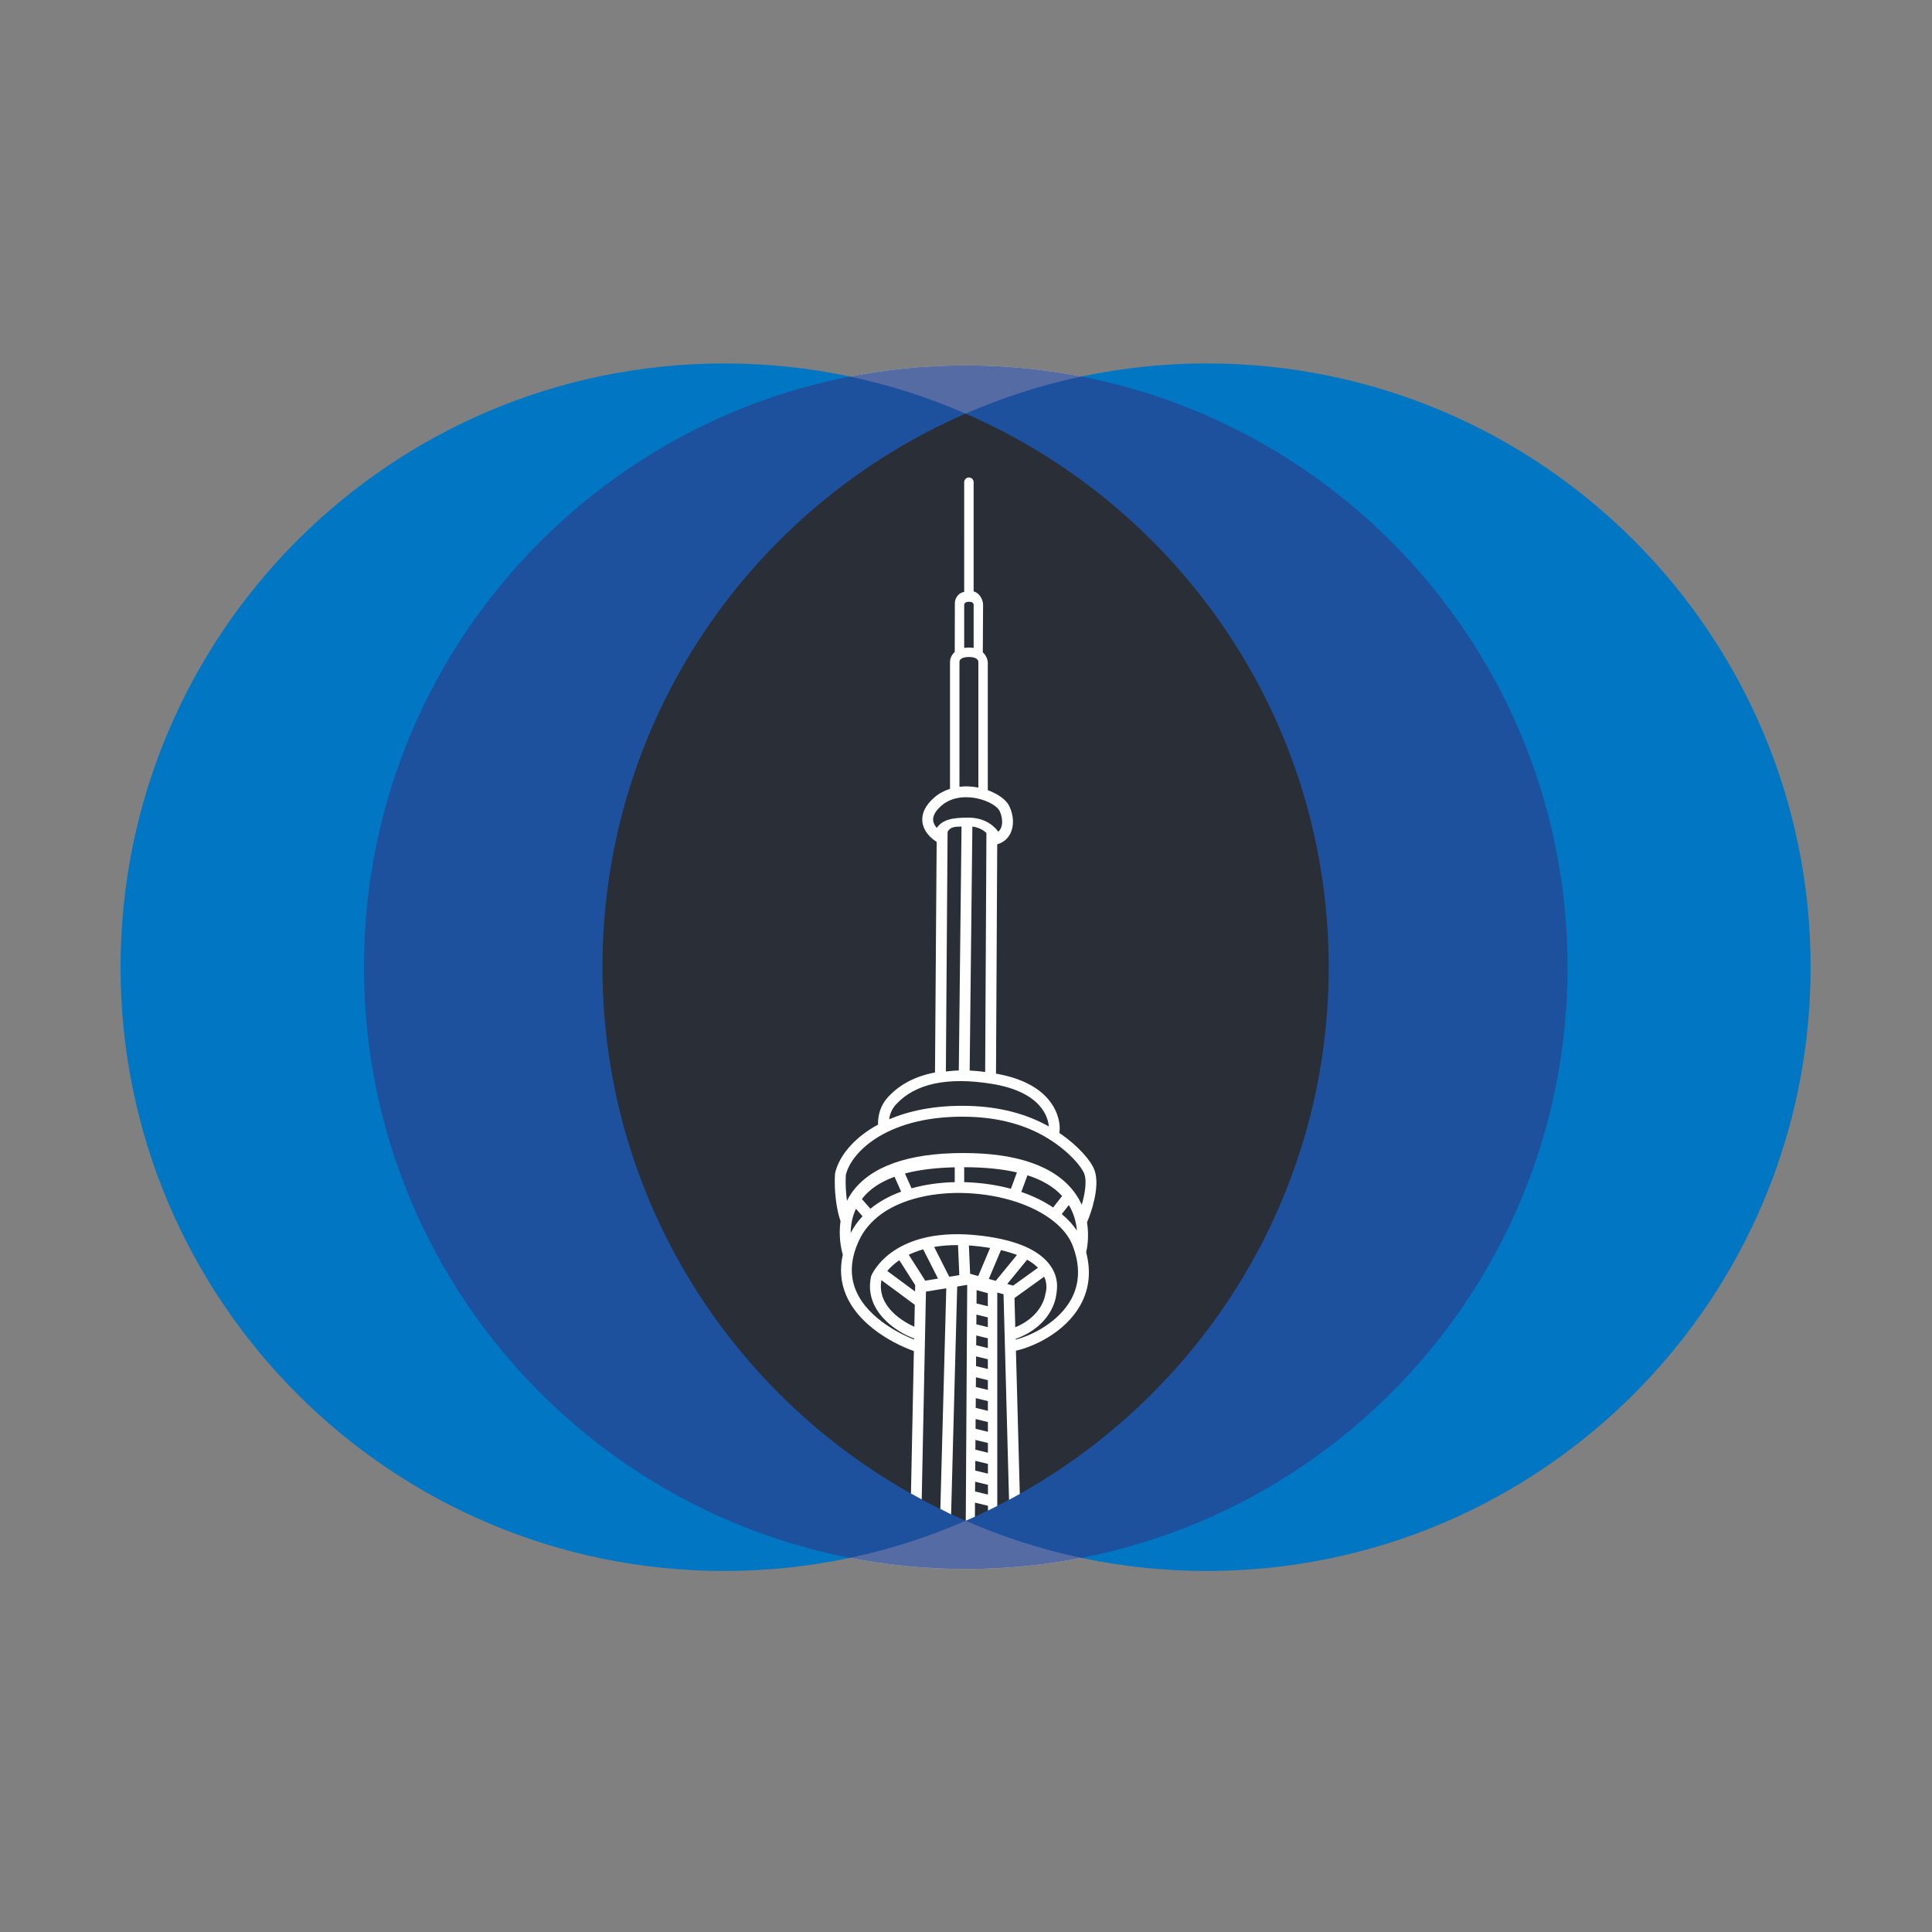 <?xml version="1.0" encoding="UTF-8" standalone="no"?>
<svg
   xmlns:dc="http://purl.org/dc/elements/1.1/"
   xmlns:cc="http://creativecommons.org/ns#"
   xmlns:rdf="http://www.w3.org/1999/02/22-rdf-syntax-ns#"
   xmlns:svg="http://www.w3.org/2000/svg"
   xmlns="http://www.w3.org/2000/svg"
   viewBox="0 0 1333.333 1333.333"
   height="1333.333"
   width="1333.333"
   xml:space="preserve"
   id="svg2"
   version="1.1"><rect x="0" y="0" width="1333.333" height="1333.333" fill="#808080" stroke="none"/><defs
     id="defs6"><clipPath
       id="clipPath18"
       clipPathUnits="userSpaceOnUse"><path
         id="path16"
         d="M 0,1000 H 1000 V 0 H 0 Z" /></clipPath><clipPath
       id="clipPath26"
       clipPathUnits="userSpaceOnUse"><path
         id="path24"
         d="M 188.427,811.073 H 811.573 V 187.927 H 188.427 Z" /></clipPath><clipPath
       id="clipPath42"
       clipPathUnits="userSpaceOnUse"><path
         id="path40"
         d="M 0,1000 H 1000 V 0 H 0 Z" /></clipPath><clipPath
       id="clipPath54"
       clipPathUnits="userSpaceOnUse"><path
         id="path52"
         d="M 0,1000 H 1000 V 0 H 0 Z" /></clipPath><clipPath
       id="clipPath62"
       clipPathUnits="userSpaceOnUse"><path
         id="path60"
         d="M 188.427,811.073 H 811.573 V 187.927 H 188.427 Z" /></clipPath><clipPath
       id="clipPath78"
       clipPathUnits="userSpaceOnUse"><path
         id="path76"
         d="M 0,1000 H 1000 V 0 H 0 Z" /></clipPath><clipPath
       id="clipPath90"
       clipPathUnits="userSpaceOnUse"><path
         id="path88"
         d="M 0,1000 H 1000 V 0 H 0 Z" /></clipPath></defs><g
     transform="matrix(1.333,0,0,-1.333,0,1333.333)"
     id="g10"><g
       id="g12"><g
         clip-path="url(#clipPath18)"
         id="g14"><g
           id="g20"><g
             id="g22" /><g
             id="g34"><g
               style="opacity:0.75"
               id="g32"
               clip-path="url(#clipPath26)"><g
                 id="g30"
                 transform="translate(188.427,499.5)"><path
                   id="path28"
                   style="fill:#ffffff;fill-opacity:1;fill-rule:nonzero;stroke:none"
                   d="m 0,0 c 0,-172.077 139.496,-311.573 311.573,-311.573 172.077,0 311.573,139.496 311.573,311.573 0,172.077 -139.496,311.573 -311.573,311.573 C 139.496,311.573 0,172.077 0,0" /></g></g></g></g></g></g><g
       id="g36"><g
         clip-path="url(#clipPath42)"
         id="g38"><g
           transform="translate(624.828,812.083)"
           id="g44"><path
             id="path46"
             style="fill:#0176c3;fill-opacity:1;fill-rule:nonzero;stroke:none"
             d="M 0,0 C -44.414,0 -86.653,-9.283 -124.914,-25.983 -163.175,-9.283 -205.414,0 -249.828,0 c -172.635,0 -312.584,-139.948 -312.584,-312.583 0,-172.635 139.949,-312.584 312.584,-312.584 44.414,0 86.653,9.283 124.914,25.983 38.261,-16.7 80.5,-25.983 124.914,-25.983 172.635,0 312.584,139.949 312.584,312.584 C 312.584,-139.948 172.635,0 0,0" /></g></g></g><g
       id="g48"><g
         clip-path="url(#clipPath54)"
         id="g50"><g
           id="g56"><g
             id="g58" /><g
             id="g70"><g
               style="opacity:0.75"
               id="g68"
               clip-path="url(#clipPath62)"><g
                 id="g66"
                 transform="translate(188.427,499.5)"><path
                   id="path64"
                   style="fill:#274490;fill-opacity:1;fill-rule:nonzero;stroke:none"
                   d="m 0,0 c 0,-172.077 139.496,-311.573 311.573,-311.573 172.077,0 311.573,139.496 311.573,311.573 0,172.077 -139.496,311.573 -311.573,311.573 C 139.496,311.573 0,172.077 0,0" /></g></g></g></g></g></g><g
       id="g72"><g
         clip-path="url(#clipPath78)"
         id="g74"><g
           transform="translate(499.914,786.11)"
           id="g80"><path
             id="path82"
             style="fill:#292e37;fill-opacity:1;fill-rule:nonzero;stroke:none"
             d="m 0,0 c -110.642,-48.171 -187.997,-158.357 -187.997,-286.605 0,-128.248 77.355,-238.435 187.997,-286.605 110.643,48.17 187.998,158.357 187.998,286.605 C 187.998,-158.357 110.643,-48.171 0,0" /></g></g></g><g
       id="g84"><g
         clip-path="url(#clipPath90)"
         id="g86"><g
           transform="translate(554.585,327.604)"
           id="g92"><path
             id="path94"
             style="fill:#ffffff;fill-opacity:1;fill-rule:nonzero;stroke:none"
             d="m 0,0 c -6.41,-11.798 -20.312,-18.791 -28.771,-20.889 l -0.012,0.368 0.553,0.207 c 17.378,6.475 20.056,19.671 20.398,21.998 0.166,1.622 1.945,7.834 -2.182,14.562 -5.348,8.724 -17.555,14.314 -36.271,16.609 -45.758,5.624 -56.75,-19.602 -57.194,-20.678 l -0.152,-0.481 c -3.797,-17.594 12.914,-28.624 22.306,-32.01 l -0.008,-0.55 c -4.48,1.739 -23.657,9.956 -30.108,25.366 -3.355,8.015 -2.747,16.889 1.808,26.376 1.921,4.006 4.595,7.395 7.759,10.299 l 1.632,1.427 -0.011,0.018 c 11.975,9.782 30.275,12.988 45.92,12.33 18.208,-0.748 34.514,-6.187 44.876,-14.304 L -8.971,40.27 C -4.363,36.558 -0.979,32.309 0.778,27.701 4.697,17.473 4.433,8.15 0,0 m -49.766,-99.524 0.039,5.042 6.621,-1.608 0.002,-5.049 z m 0.743,97.342 0.054,6.882 5.797,-1.565 0.006,-6.74 z m -0.081,-10.812 0.041,5.04 5.903,-1.437 0.003,-5.048 z m -0.084,-10.818 0.039,5.042 5.992,-1.455 0.006,-5.051 z m -0.082,-10.816 0.04,5.039 6.079,-1.475 0.005,-5.049 z m -0.084,-10.815 0.04,5.039 6.171,-1.499 0.004,-5.049 z m -0.081,-10.81 0.039,5.036 6.263,-1.523 0.006,-5.046 z m -0.085,-10.825 0.043,5.046 6.353,-1.539 0.003,-5.055 z m -0.081,-10.81 0.039,5.04 6.441,-1.568 0.006,-5.046 z m 6.492,-12.411 -6.573,1.593 0.039,5.04 6.534,-1.587 z m -15.486,118.328 0.671,-15.56 -5.2,-0.845 -7.821,15.456 c 3.642,0.625 7.743,0.967 12.35,0.949 m 10.467,-16.011 -4.198,1.157 -0.634,14.656 c 1.923,-0.126 3.91,-0.298 5.986,-0.556 1.764,-0.216 3.402,-0.465 4.983,-0.733 z m 9.073,-2.492 -3.603,0.99 6.307,14.911 c 3.171,-0.745 5.903,-1.593 8.274,-2.509 z m 9.006,-2.473 -3.068,0.842 10.305,12.567 c 2.416,-1.352 4.255,-2.774 5.628,-4.159 z m 0.697,-6.434 15.381,11.063 c 2.02,-4.508 0.793,-8.268 0.74,-8.424 l -0.151,-0.661 c -0.055,-0.469 -1.481,-11.276 -15.56,-17.12 z m -46.412,8.952 0.168,0.109 -8.506,13.334 c 2.177,1.054 4.664,2.01 7.492,2.8 l 7.662,-15.136 z m -22.482,0.313 17.277,-12.763 -0.229,-11.39 c -5.181,2.354 -19.57,10.233 -17.048,24.153 m 9.267,10.311 8.215,-12.883 -0.065,-3.303 -14.396,10.633 c 1.44,1.697 3.475,3.66 6.246,5.553 m -27.717,44.029 c 2.84,12.408 22.536,31.364 63.703,30.234 15.81,-0.447 29.564,-4.204 40.879,-11.161 C -0.761,76.322 5.487,68.353 6.759,64.972 8.294,60.879 6.945,53.981 5.46,48.895 4.463,51.103 3.219,53.324 1.587,55.493 -8.34,68.698 -27.611,75.691 -55.708,75.691 h -0.253 c -28.769,0 -48.164,-7.155 -57.65,-20.555 -0.971,-1.373 -1.76,-2.771 -2.468,-4.168 -0.503,3.51 -0.86,8.023 -0.617,13.256 m 26,36.632 c 9.903,10.771 26.568,14.365 49.528,10.665 26.28,-4.234 29.276,-17.922 29.574,-22.057 -11.684,6.578 -25.519,10.172 -41.24,10.62 -18.367,0.525 -31.953,-2.903 -41.414,-6.924 0.27,2.07 1.096,5.025 3.552,7.696 m 26.703,141.151 v 0 c 1.349,2.446 3.453,2.686 7.219,2.711 L -58.19,118.425 c -2.31,-0.019 -4.538,-0.307 -6.691,-0.518 z m -3.216,13.493 c 6.375,5.594 15.003,4.535 18.414,3.815 6.248,-1.312 10.704,-4.335 11.721,-6.513 1.505,-3.224 1.736,-6.712 0.595,-9.1 -0.322,-0.671 -0.75,-1.218 -1.257,-1.668 -1.878,2.617 -6.512,7.307 -15.587,7.307 h -0.154 c -8.584,0 -13.127,-1.18 -16.141,-5.318 -0.878,1.016 -1.732,2.375 -1.854,3.976 -0.181,2.341 1.253,4.862 4.263,7.501 m 9.363,74.544 c 0.005,0.351 0.182,2.455 4.898,2.455 h 0.069 c 4.153,0 4.742,-1.768 4.817,-2.421 v -65.19 c -3.377,0.667 -6.673,0.802 -9.784,0.43 z m 2.447,29.327 c 0,0.76 0.387,1.699 2.49,1.717 0.435,0.002 2.299,0.046 2.401,-1.475 v -22.425 c -0.724,0.126 -1.506,0.204 -2.365,0.204 h -0.111 c -0.88,0 -1.678,-0.07 -2.415,-0.186 z m 4.23,-114.656 c 3.498,-0.455 5.827,-1.944 7.278,-3.348 l -0.652,-123.681 c -2.768,0.354 -5.436,0.583 -8.023,0.72 z M -1.217,48.762 c 2.752,-4.583 3.859,-9.256 4.18,-13.229 -1.975,2.948 -4.607,5.839 -7.834,8.559 z M -55.399,68.35 c 10.472,-0.019 19.578,-0.905 27.3,-2.703 l -3.1,-8.453 c -6.792,1.833 -14.435,3.035 -22.906,3.387 -0.426,0.015 -0.865,0.012 -1.294,0.027 z m -27.248,-10.93 -3.413,7.681 c 7.238,1.915 15.841,2.963 25.767,3.198 v -7.682 c -7.376,-0.159 -15.056,-1.151 -22.354,-3.197 m -25.713,-5.548 c 3.85,5.019 9.495,8.838 16.899,11.528 l 3.426,-7.709 c -5.841,-2.145 -11.289,-5.036 -15.922,-8.84 z m -5.146,-11.302 c 0.425,2.052 1.087,4.165 2.074,6.275 l 3.396,-3.88 c -2.394,-2.564 -4.464,-5.448 -6.134,-8.682 0.014,1.881 0.195,3.919 0.615,6.034 z m 87.694,14.968 3.168,8.634 C -15.008,61.727 -9.01,58.183 -4.691,53.447 L -9.35,47.494 c -4.591,3.11 -10.085,5.862 -16.462,8.044 M 8.195,39.821 8.958,41.709 c 0.667,1.649 6.398,16.359 3.068,25.243 -1.74,4.622 -8.101,12.294 -18.132,19.119 l 0.147,1.782 c 0.018,0.258 0.444,6.227 -3.808,12.829 -5.296,8.228 -15.128,13.631 -29.156,16.129 l 0.628,118.713 c 3.068,0.857 5.521,2.873 6.894,5.758 1.87,3.928 1.653,9.124 -0.578,13.903 -1.552,3.327 -5.823,6.421 -11.19,8.349 l -0.006,66.211 c -0.102,1.516 -0.839,3.588 -2.585,5.198 l 0.145,24.736 c -0.061,2.189 -1.451,5.799 -4.893,6.786 v 56.532 c 0,1.349 -1.094,2.445 -2.443,2.445 -1.353,0 -2.447,-1.096 -2.447,-2.445 V 366.18 c -3.056,-0.394 -4.702,-3.297 -4.828,-5.52 l -0.065,-25.556 c -1.856,-1.627 -2.427,-3.74 -2.445,-5.024 v -65.823 c -3.057,-0.971 -5.841,-2.475 -8.181,-4.531 -4.412,-3.87 -6.483,-7.959 -6.163,-12.157 0.479,-6.262 6.261,-10.009 6.509,-10.169 l 0.917,-0.586 -0.857,-119.423 c -10.108,-1.891 -18.255,-6.131 -24.322,-12.733 -5.229,-5.677 -5.25,-12.396 -5.145,-14.251 -0.79,-0.427 -1.552,-0.853 -2.26,-1.271 -10.665,-6.335 -18.142,-15.284 -20.004,-23.948 l -0.059,-0.451 c -0.694,-13.931 2.503,-23.2 2.639,-23.591 l 0.254,-0.717 c -1.215,-8.196 0.498,-15.131 1.15,-17.331 -1.618,-7.276 -1.105,-14.239 1.645,-20.793 8.283,-19.743 33.375,-28.494 34.439,-28.862 l 0.725,-0.243 -1.508,-73.797 5.566,-3.055 2.191,107.604 10.528,1.71 -3.063,-114.241 5.561,-2.81 3.153,117.973 5.186,0.845 -0.75,-122.134 4.73,2.106 0.053,7.292 6.714,-1.626 0.002,-2.485 4.818,2.386 V 3.475 l 3.24,-0.887 2.847,-106.455 5.578,3.053 -2.003,74.173 c 8.039,1.71 25.384,8.916 33.561,23.952 4.44,8.168 5.35,17.222 2.801,26.98 0.46,1.962 1.656,8.096 0.439,15.53" /></g></g></g></g></svg>